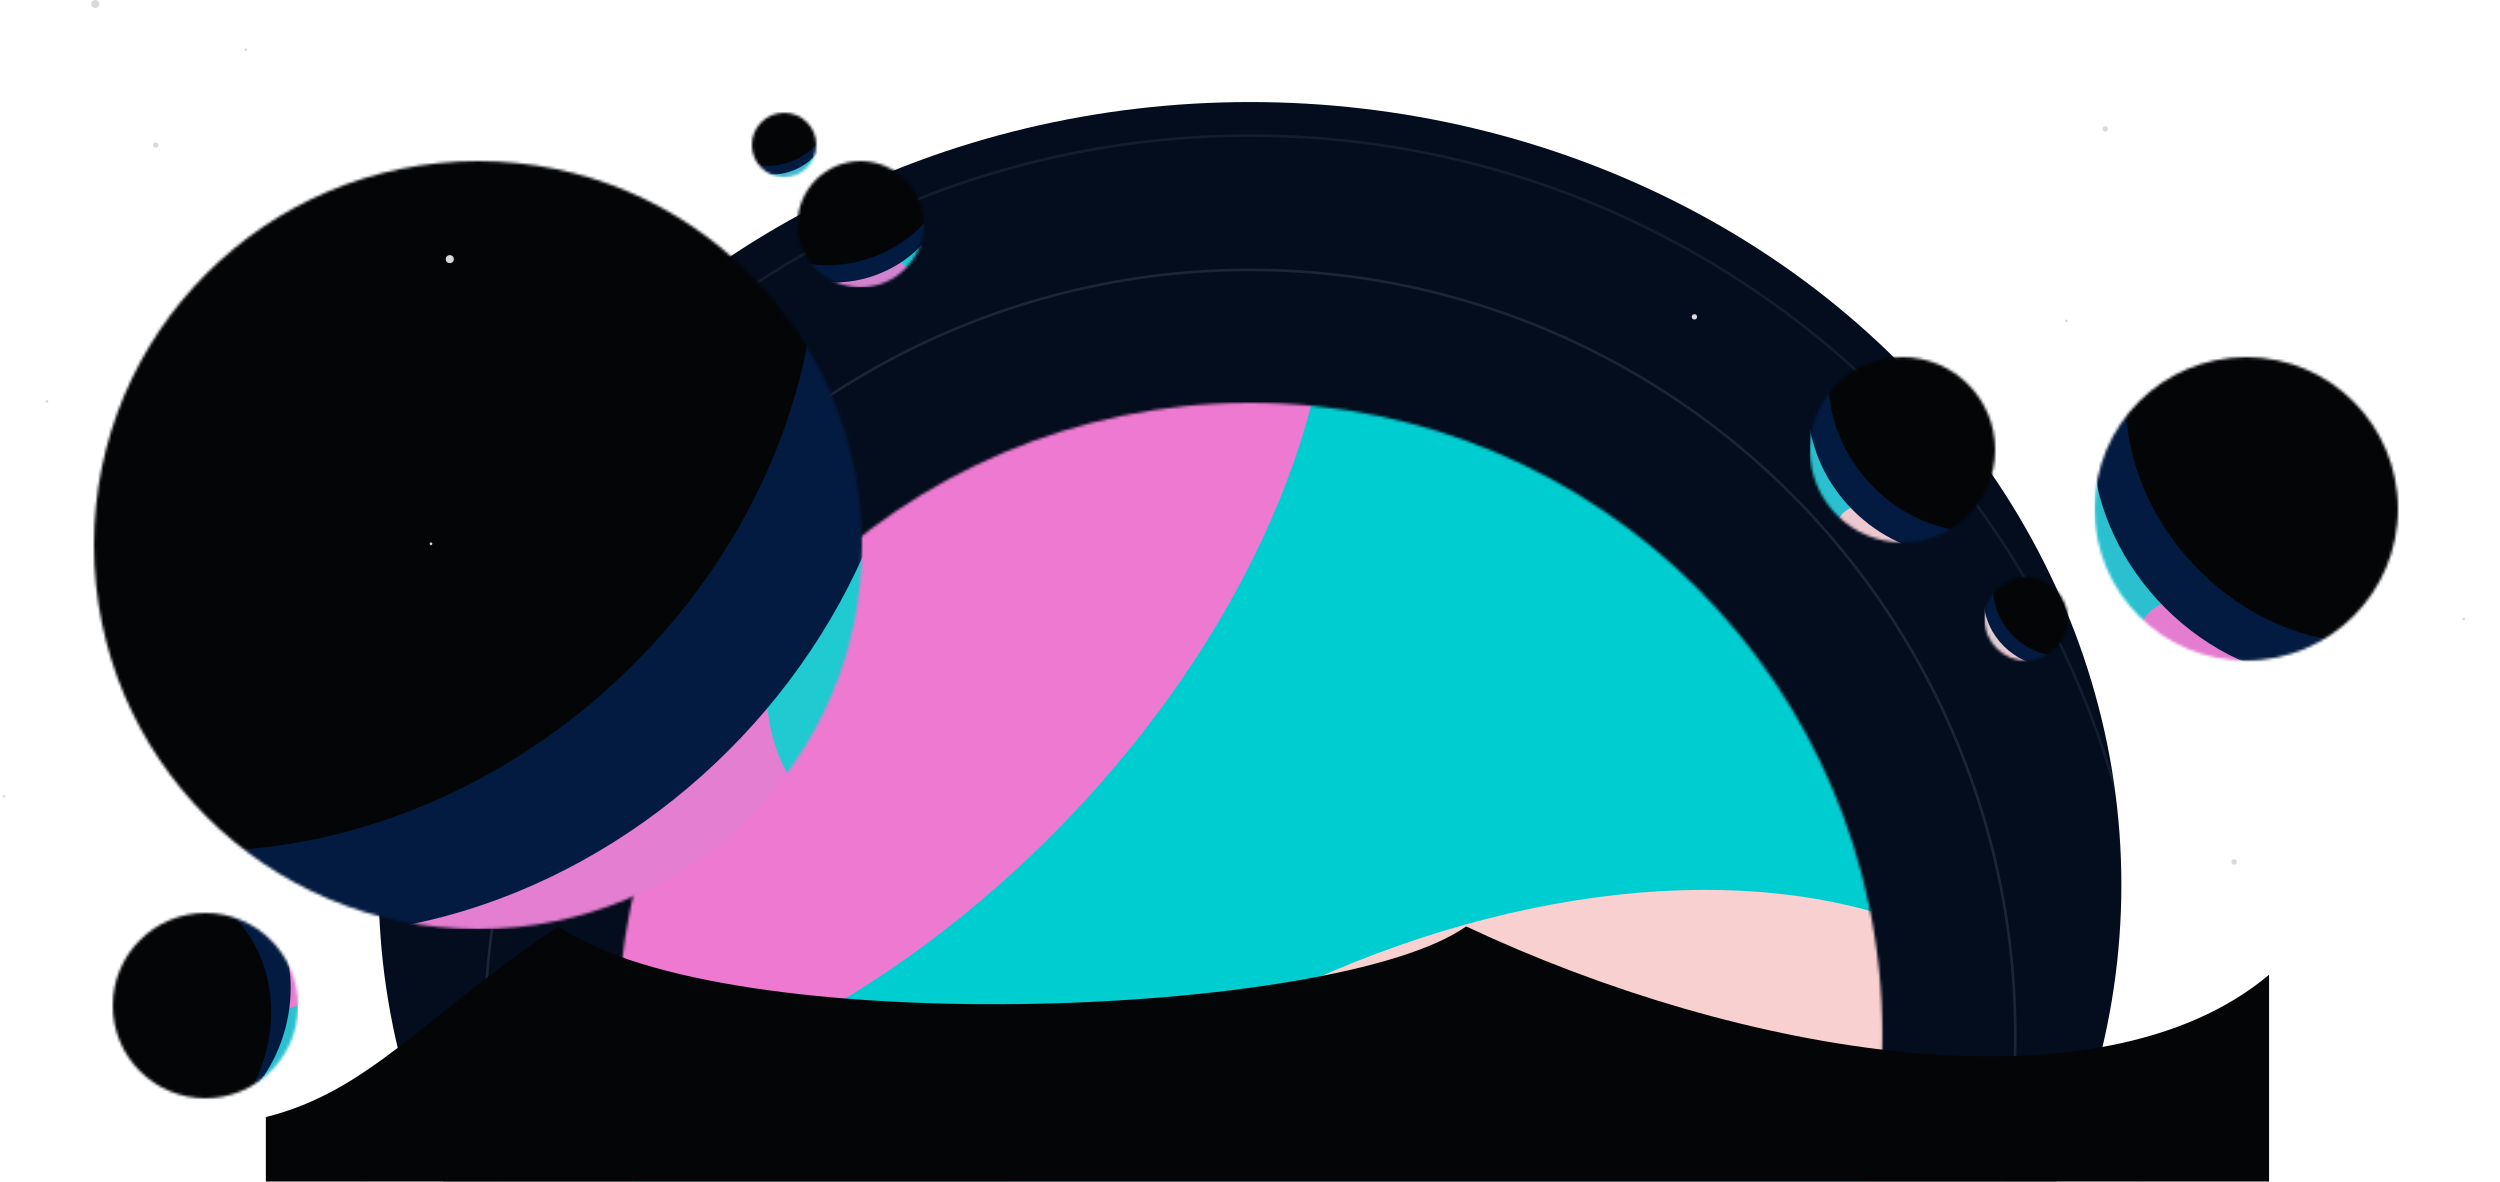 <svg width="931" height="440" viewBox="0 0 931 440" fill="none" xmlns="http://www.w3.org/2000/svg"><g clip-path="url(#a)"><ellipse cx="465.5" cy="329.5" rx="324.5" ry="291.5" fill="#030D1E" filter="url(#b)"/><circle opacity=".1" cx="465.5" cy="385.5" r="285" stroke="#fff"/><circle opacity=".07" cx="465.5" cy="385.5" r="335" stroke="#fff"/><circle opacity=".05" cx="465.5" cy="385.5" r="385" stroke="#fff"/><mask id="c" style="mask-type:alpha" maskUnits="userSpaceOnUse" x="230" y="150" width="471" height="471"><circle cx="465.5" cy="385.5" r="235.5" fill="#D9D9D9"/></mask><g mask="url(#c)"><path fill="#00CDD0" d="M230 150h471v471H230z"/><ellipse cx="274" cy="194" rx="266" ry="166" transform="rotate(-45 274 194)" fill="#ED7AD0" filter="url(#d)"/><ellipse cx="542.618" cy="523.219" rx="266" ry="166" transform="rotate(-27.554 542.618 523.219)" fill="#F9D0D0" filter="url(#e)"/><ellipse cx="623.098" cy="600.472" rx="119.188" ry="74.38" transform="rotate(-36.263 623.098 600.472)" fill="#ED7AD0" filter="url(#f)"/></g><mask id="g" style="mask-type:alpha" maskUnits="userSpaceOnUse" x="35" y="60" width="286" height="286"><circle cx="178" cy="203" r="143" fill="#D9D9D9"/></mask><g mask="url(#g)"><path fill="#E37ED0" d="M35 60h286v286H35z"/><ellipse cx="335.781" cy="226.322" rx="79.653" ry="45.165" transform="rotate(-69.904 335.781 226.322)" fill="#1FCAD0" filter="url(#h)"/><ellipse cx="143.497" cy="151.496" rx="211.57" ry="180.869" transform="rotate(-45 143.497 151.496)" fill="#031B40" filter="url(#i)"/><ellipse cx="106.161" cy="121.348" rx="211.57" ry="180.869" transform="rotate(-42.606 106.161 121.348)" fill="#040507" filter="url(#j)"/></g><mask id="k" style="mask-type:alpha" maskUnits="userSpaceOnUse" x="780" y="133" width="113" height="113"><circle cx="836.5" cy="189.5" r="56.5" transform="rotate(90 836.5 189.5)" fill="#D9D9D9"/></mask><g mask="url(#k)"><path fill="#2AC0D0" d="M893 133v113H780V133z"/><ellipse cx="827.285" cy="242.84" rx="31.471" ry="17.845" transform="rotate(20.096 827.285 242.84)" fill="#E47DCF" filter="url(#l)"/><ellipse cx="856.849" cy="175.868" rx="83.592" ry="71.462" transform="rotate(45 856.849 175.868)" fill="#031B40" filter="url(#m)"/><ellipse cx="868.761" cy="161.116" rx="83.592" ry="71.462" transform="rotate(47.394 868.761 161.116)" fill="#040507" filter="url(#n)"/></g><mask id="o" style="mask-type:alpha" maskUnits="userSpaceOnUse" x="674" y="133" width="69" height="69"><circle cx="708.5" cy="167.5" r="34.5" transform="rotate(90 708.5 167.5)" fill="#D9D9D9"/></mask><g mask="url(#o)"><path fill="#2AC0D0" d="M743 133v69h-69v-69z"/><ellipse cx="702.873" cy="200.07" rx="19.217" ry="10.896" transform="rotate(20.096 702.873 200.07)" fill="#ECC8D0" filter="url(#p)"/><ellipse cx="720.926" cy="159.176" rx="51.043" ry="43.636" transform="rotate(45 720.926 159.176)" fill="#031B40" filter="url(#q)"/><ellipse cx="728.199" cy="150.168" rx="51.043" ry="43.636" transform="rotate(47.394 728.199 150.168)" fill="#040507" filter="url(#r)"/></g><mask id="s" style="mask-type:alpha" maskUnits="userSpaceOnUse" x="42" y="340" width="69" height="69"><circle cx="76.5" cy="374.5" r="34.5" transform="rotate(-90 76.5 374.5)" fill="#D9D9D9"/></mask><g mask="url(#s)"><path fill="#2AC0D0" d="M42 409v-69h69v69z"/><ellipse cx="98.126" cy="359.93" rx="19.217" ry="10.896" transform="rotate(-135 98.126 359.93)" fill="#E57DD0" filter="url(#t)"/><ellipse cx="64.074" cy="371.824" rx="51.043" ry="43.636" transform="rotate(-75 64.074 371.824)" fill="#031B40" filter="url(#u)"/><ellipse cx="56.8" cy="380.832" rx="51.043" ry="43.636" transform="rotate(-75 56.8 380.832)" fill="#040507" filter="url(#v)"/></g><mask id="w" style="mask-type:alpha" maskUnits="userSpaceOnUse" x="297" y="60" width="47" height="47"><circle cx="320.5" cy="83.5" r="23.5" fill="#D9D9D9"/></mask><g mask="url(#w)"><path fill="#D283D0" d="M297 60h47v47h-47z"/><ellipse cx="342.686" cy="87.332" rx="13.09" ry="7.422" transform="rotate(-69.904 342.686 87.332)" fill="#1FC6D0" filter="url(#x)"/><ellipse cx="316.87" cy="74.138" rx="36.998" ry="29.723" transform="rotate(-23.758 316.87 74.138)" fill="#031B40" filter="url(#y)"/><ellipse cx="314.612" cy="67.903" rx="39.003" ry="29.723" transform="rotate(-19.213 314.612 67.903)" fill="#040507" filter="url(#z)"/></g><mask id="A" style="mask-type:alpha" maskUnits="userSpaceOnUse" x="280" y="42" width="24" height="24"><circle cx="292" cy="54" r="12" fill="#D9D9D9"/></mask><g mask="url(#A)"><path fill="#44B6D1" d="M280 42h24v24h-24z"/><ellipse cx="303.329" cy="55.957" rx="6.684" ry="3.79" transform="rotate(-69.904 303.329 55.957)" fill="#1FC6D0" filter="url(#B)"/><ellipse cx="290.147" cy="49.219" rx="18.893" ry="15.178" transform="rotate(-23.758 290.147 49.22)" fill="#031B40" filter="url(#C)"/><ellipse cx="288.993" cy="46.036" rx="19.917" ry="15.178" transform="rotate(-19.213 288.993 46.036)" fill="#040507" filter="url(#D)"/></g><mask id="E" style="mask-type:alpha" maskUnits="userSpaceOnUse" x="739" y="215" width="31" height="31"><circle cx="754.5" cy="230.5" r="15.5" transform="rotate(90 754.5 230.5)" fill="#D9D9D9"/></mask><g mask="url(#E)"><path fill="#E0CCD0" d="M770 215v31h-31v-31z"/><ellipse cx="751.972" cy="245.133" rx="8.634" ry="4.896" transform="rotate(20.096 751.972 245.133)" fill="#ECC8D0" filter="url(#F)"/><ellipse cx="760.083" cy="226.76" rx="22.932" ry="19.605" transform="rotate(45 760.083 226.76)" fill="#031B40" filter="url(#G)"/><ellipse cx="763.35" cy="222.713" rx="22.932" ry="19.605" transform="rotate(47.394 763.35 222.713)" fill="#040507" filter="url(#H)"/></g><circle cx="35.5" cy="1.5" r="1.5" fill="#D9D9D9"/><circle cx="167.5" cy="96.5" r="1.5" fill="#D9D9D9"/><circle cx="91.5" cy="18.5" r=".5" fill="#D9D9D9"/><circle cx="1.5" cy="296.5" r=".5" fill="#D9D9D9"/><circle cx="160.5" cy="202.5" r=".5" fill="#D9D9D9"/><circle cx="769.5" cy="119.5" r=".5" fill="#D9D9D9"/><circle cx="917.5" cy="230.5" r=".5" fill="#D9D9D9"/><circle cx="58" cy="54" r="1" fill="#D9D9D9"/><circle cx="631" cy="118" r="1" fill="#D9D9D9"/><circle cx="784" cy="48" r="1" fill="#D9D9D9"/><circle cx="832" cy="321" r="1" fill="#D9D9D9"/><circle cx="17.5" cy="149.5" r=".5" fill="#D9D9D9"/><path d="M208 345c-50.4 33.6-70.333 61.333-109 71v102h746V363c-63 53-197 30-299-18-48 34-276 43-338 0z" fill="#040507"/></g><defs><filter id="b" x="41" y="-62" width="849" height="783" filterUnits="userSpaceOnUse" color-interpolation-filters="sRGB"><feFlood flood-opacity="0" result="BackgroundImageFix"/><feBlend in="SourceGraphic" in2="BackgroundImageFix" result="shape"/><feGaussianBlur stdDeviation="50" result="effect1_foregroundBlur_1302_2366"/></filter><filter id="d" x="-97.741" y="-177.741" width="743.483" height="743.483" filterUnits="userSpaceOnUse" color-interpolation-filters="sRGB"><feFlood flood-opacity="0" result="BackgroundImageFix"/><feBlend in="SourceGraphic" in2="BackgroundImageFix" result="shape"/><feGaussianBlur stdDeviation="75" result="effect1_foregroundBlur_1302_2366"/></filter><filter id="e" x="144.535" y="181.381" width="796.165" height="683.677" filterUnits="userSpaceOnUse" color-interpolation-filters="sRGB"><feFlood flood-opacity="0" result="BackgroundImageFix"/><feBlend in="SourceGraphic" in2="BackgroundImageFix" result="shape"/><feGaussianBlur stdDeviation="75" result="effect1_foregroundBlur_1302_2366"/></filter><filter id="f" x="367.378" y="357.913" width="511.44" height="485.119" filterUnits="userSpaceOnUse" color-interpolation-filters="sRGB"><feFlood flood-opacity="0" result="BackgroundImageFix"/><feBlend in="SourceGraphic" in2="BackgroundImageFix" result="shape"/><feGaussianBlur stdDeviation="75" result="effect1_foregroundBlur_1302_2366"/></filter><filter id="h" x="235.296" y="99.91" width="200.969" height="252.824" filterUnits="userSpaceOnUse" color-interpolation-filters="sRGB"><feFlood flood-opacity="0" result="BackgroundImageFix"/><feBlend in="SourceGraphic" in2="BackgroundImageFix" result="shape"/><feGaussianBlur stdDeviation="25" result="effect1_foregroundBlur_1302_2366"/></filter><filter id="i" x="-103.326" y="-95.326" width="493.646" height="493.646" filterUnits="userSpaceOnUse" color-interpolation-filters="sRGB"><feFlood flood-opacity="0" result="BackgroundImageFix"/><feBlend in="SourceGraphic" in2="BackgroundImageFix" result="shape"/><feGaussianBlur stdDeviation="25" result="effect1_foregroundBlur_1302_2366"/></filter><filter id="j" x="-141.94" y="-124.191" width="496.202" height="491.077" filterUnits="userSpaceOnUse" color-interpolation-filters="sRGB"><feFlood flood-opacity="0" result="BackgroundImageFix"/><feBlend in="SourceGraphic" in2="BackgroundImageFix" result="shape"/><feGaussianBlur stdDeviation="25" result="effect1_foregroundBlur_1302_2366"/></filter><filter id="l" x="767.095" y="192.893" width="120.382" height="99.894" filterUnits="userSpaceOnUse" color-interpolation-filters="sRGB"><feFlood flood-opacity="0" result="BackgroundImageFix"/><feBlend in="SourceGraphic" in2="BackgroundImageFix" result="shape"/><feGaussianBlur stdDeviation="15" result="effect1_foregroundBlur_1302_2366"/></filter><filter id="m" x="729.084" y="48.102" width="255.531" height="255.531" filterUnits="userSpaceOnUse" color-interpolation-filters="sRGB"><feFlood flood-opacity="0" result="BackgroundImageFix"/><feBlend in="SourceGraphic" in2="BackgroundImageFix" result="shape"/><feGaussianBlur stdDeviation="25" result="effect1_foregroundBlur_1302_2366"/></filter><filter id="n" x="741.503" y="32.846" width="254.516" height="256.541" filterUnits="userSpaceOnUse" color-interpolation-filters="sRGB"><feFlood flood-opacity="0" result="BackgroundImageFix"/><feBlend in="SourceGraphic" in2="BackgroundImageFix" result="shape"/><feGaussianBlur stdDeviation="25" result="effect1_foregroundBlur_1302_2366"/></filter><filter id="p" x="669.438" y="172.89" width="66.87" height="54.36" filterUnits="userSpaceOnUse" color-interpolation-filters="sRGB"><feFlood flood-opacity="0" result="BackgroundImageFix"/><feBlend in="SourceGraphic" in2="BackgroundImageFix" result="shape"/><feGaussianBlur stdDeviation="7.5" result="effect1_foregroundBlur_1302_2366"/></filter><filter id="q" x="643.441" y="81.69" width="154.971" height="154.971" filterUnits="userSpaceOnUse" color-interpolation-filters="sRGB"><feFlood flood-opacity="0" result="BackgroundImageFix"/><feBlend in="SourceGraphic" in2="BackgroundImageFix" result="shape"/><feGaussianBlur stdDeviation="15" result="effect1_foregroundBlur_1302_2366"/></filter><filter id="r" x="651.024" y="72.374" width="154.351" height="155.587" filterUnits="userSpaceOnUse" color-interpolation-filters="sRGB"><feFlood flood-opacity="0" result="BackgroundImageFix"/><feBlend in="SourceGraphic" in2="BackgroundImageFix" result="shape"/><feGaussianBlur stdDeviation="15" result="effect1_foregroundBlur_1302_2366"/></filter><filter id="t" x="72.503" y="334.306" width="51.247" height="51.247" filterUnits="userSpaceOnUse" color-interpolation-filters="sRGB"><feFlood flood-opacity="0" result="BackgroundImageFix"/><feBlend in="SourceGraphic" in2="BackgroundImageFix" result="shape"/><feGaussianBlur stdDeviation="5" result="effect1_foregroundBlur_1302_2366"/></filter><filter id="u" x="-10.109" y="291.232" width="148.366" height="161.184" filterUnits="userSpaceOnUse" color-interpolation-filters="sRGB"><feFlood flood-opacity="0" result="BackgroundImageFix"/><feBlend in="SourceGraphic" in2="BackgroundImageFix" result="shape"/><feGaussianBlur stdDeviation="15" result="effect1_foregroundBlur_1302_2366"/></filter><filter id="v" x="-17.383" y="300.24" width="148.366" height="161.184" filterUnits="userSpaceOnUse" color-interpolation-filters="sRGB"><feFlood flood-opacity="0" result="BackgroundImageFix"/><feBlend in="SourceGraphic" in2="BackgroundImageFix" result="shape"/><feGaussianBlur stdDeviation="15" result="effect1_foregroundBlur_1302_2366"/></filter><filter id="x" x="319.389" y="59.775" width="46.593" height="55.114" filterUnits="userSpaceOnUse" color-interpolation-filters="sRGB"><feFlood flood-opacity="0" result="BackgroundImageFix"/><feBlend in="SourceGraphic" in2="BackgroundImageFix" result="shape"/><feGaussianBlur stdDeviation="7.5" result="effect1_foregroundBlur_1302_2366"/></filter><filter id="y" x="260.943" y="23.112" width="111.855" height="102.052" filterUnits="userSpaceOnUse" color-interpolation-filters="sRGB"><feFlood flood-opacity="0" result="BackgroundImageFix"/><feBlend in="SourceGraphic" in2="BackgroundImageFix" result="shape"/><feGaussianBlur stdDeviation="10" result="effect1_foregroundBlur_1302_2366"/></filter><filter id="z" x="256.495" y="17.032" width="116.234" height="101.741" filterUnits="userSpaceOnUse" color-interpolation-filters="sRGB"><feFlood flood-opacity="0" result="BackgroundImageFix"/><feBlend in="SourceGraphic" in2="BackgroundImageFix" result="shape"/><feGaussianBlur stdDeviation="10" result="effect1_foregroundBlur_1302_2366"/></filter><filter id="B" x="284.093" y="34.545" width="38.473" height="42.825" filterUnits="userSpaceOnUse" color-interpolation-filters="sRGB"><feFlood flood-opacity="0" result="BackgroundImageFix"/><feBlend in="SourceGraphic" in2="BackgroundImageFix" result="shape"/><feGaussianBlur stdDeviation="7.5" result="effect1_foregroundBlur_1302_2366"/></filter><filter id="C" x="261.801" y="23.376" width="56.692" height="51.686" filterUnits="userSpaceOnUse" color-interpolation-filters="sRGB"><feFlood flood-opacity="0" result="BackgroundImageFix"/><feBlend in="SourceGraphic" in2="BackgroundImageFix" result="shape"/><feGaussianBlur stdDeviation="5" result="effect1_foregroundBlur_1302_2366"/></filter><filter id="D" x="259.529" y="20.272" width="58.928" height="51.528" filterUnits="userSpaceOnUse" color-interpolation-filters="sRGB"><feFlood flood-opacity="0" result="BackgroundImageFix"/><feBlend in="SourceGraphic" in2="BackgroundImageFix" result="shape"/><feGaussianBlur stdDeviation="5" result="effect1_foregroundBlur_1302_2366"/></filter><filter id="F" x="728.69" y="224.661" width="46.565" height="40.944" filterUnits="userSpaceOnUse" color-interpolation-filters="sRGB"><feFlood flood-opacity="0" result="BackgroundImageFix"/><feBlend in="SourceGraphic" in2="BackgroundImageFix" result="shape"/><feGaussianBlur stdDeviation="7.5" result="effect1_foregroundBlur_1302_2366"/></filter><filter id="G" x="718.749" y="185.426" width="82.668" height="82.668" filterUnits="userSpaceOnUse" color-interpolation-filters="sRGB"><feFlood flood-opacity="0" result="BackgroundImageFix"/><feBlend in="SourceGraphic" in2="BackgroundImageFix" result="shape"/><feGaussianBlur stdDeviation="10" result="effect1_foregroundBlur_1302_2366"/></filter><filter id="H" x="722.156" y="181.241" width="82.389" height="82.945" filterUnits="userSpaceOnUse" color-interpolation-filters="sRGB"><feFlood flood-opacity="0" result="BackgroundImageFix"/><feBlend in="SourceGraphic" in2="BackgroundImageFix" result="shape"/><feGaussianBlur stdDeviation="10" result="effect1_foregroundBlur_1302_2366"/></filter><clipPath id="a"><path fill="#fff" d="M0 0h931v440H0z"/></clipPath></defs></svg>